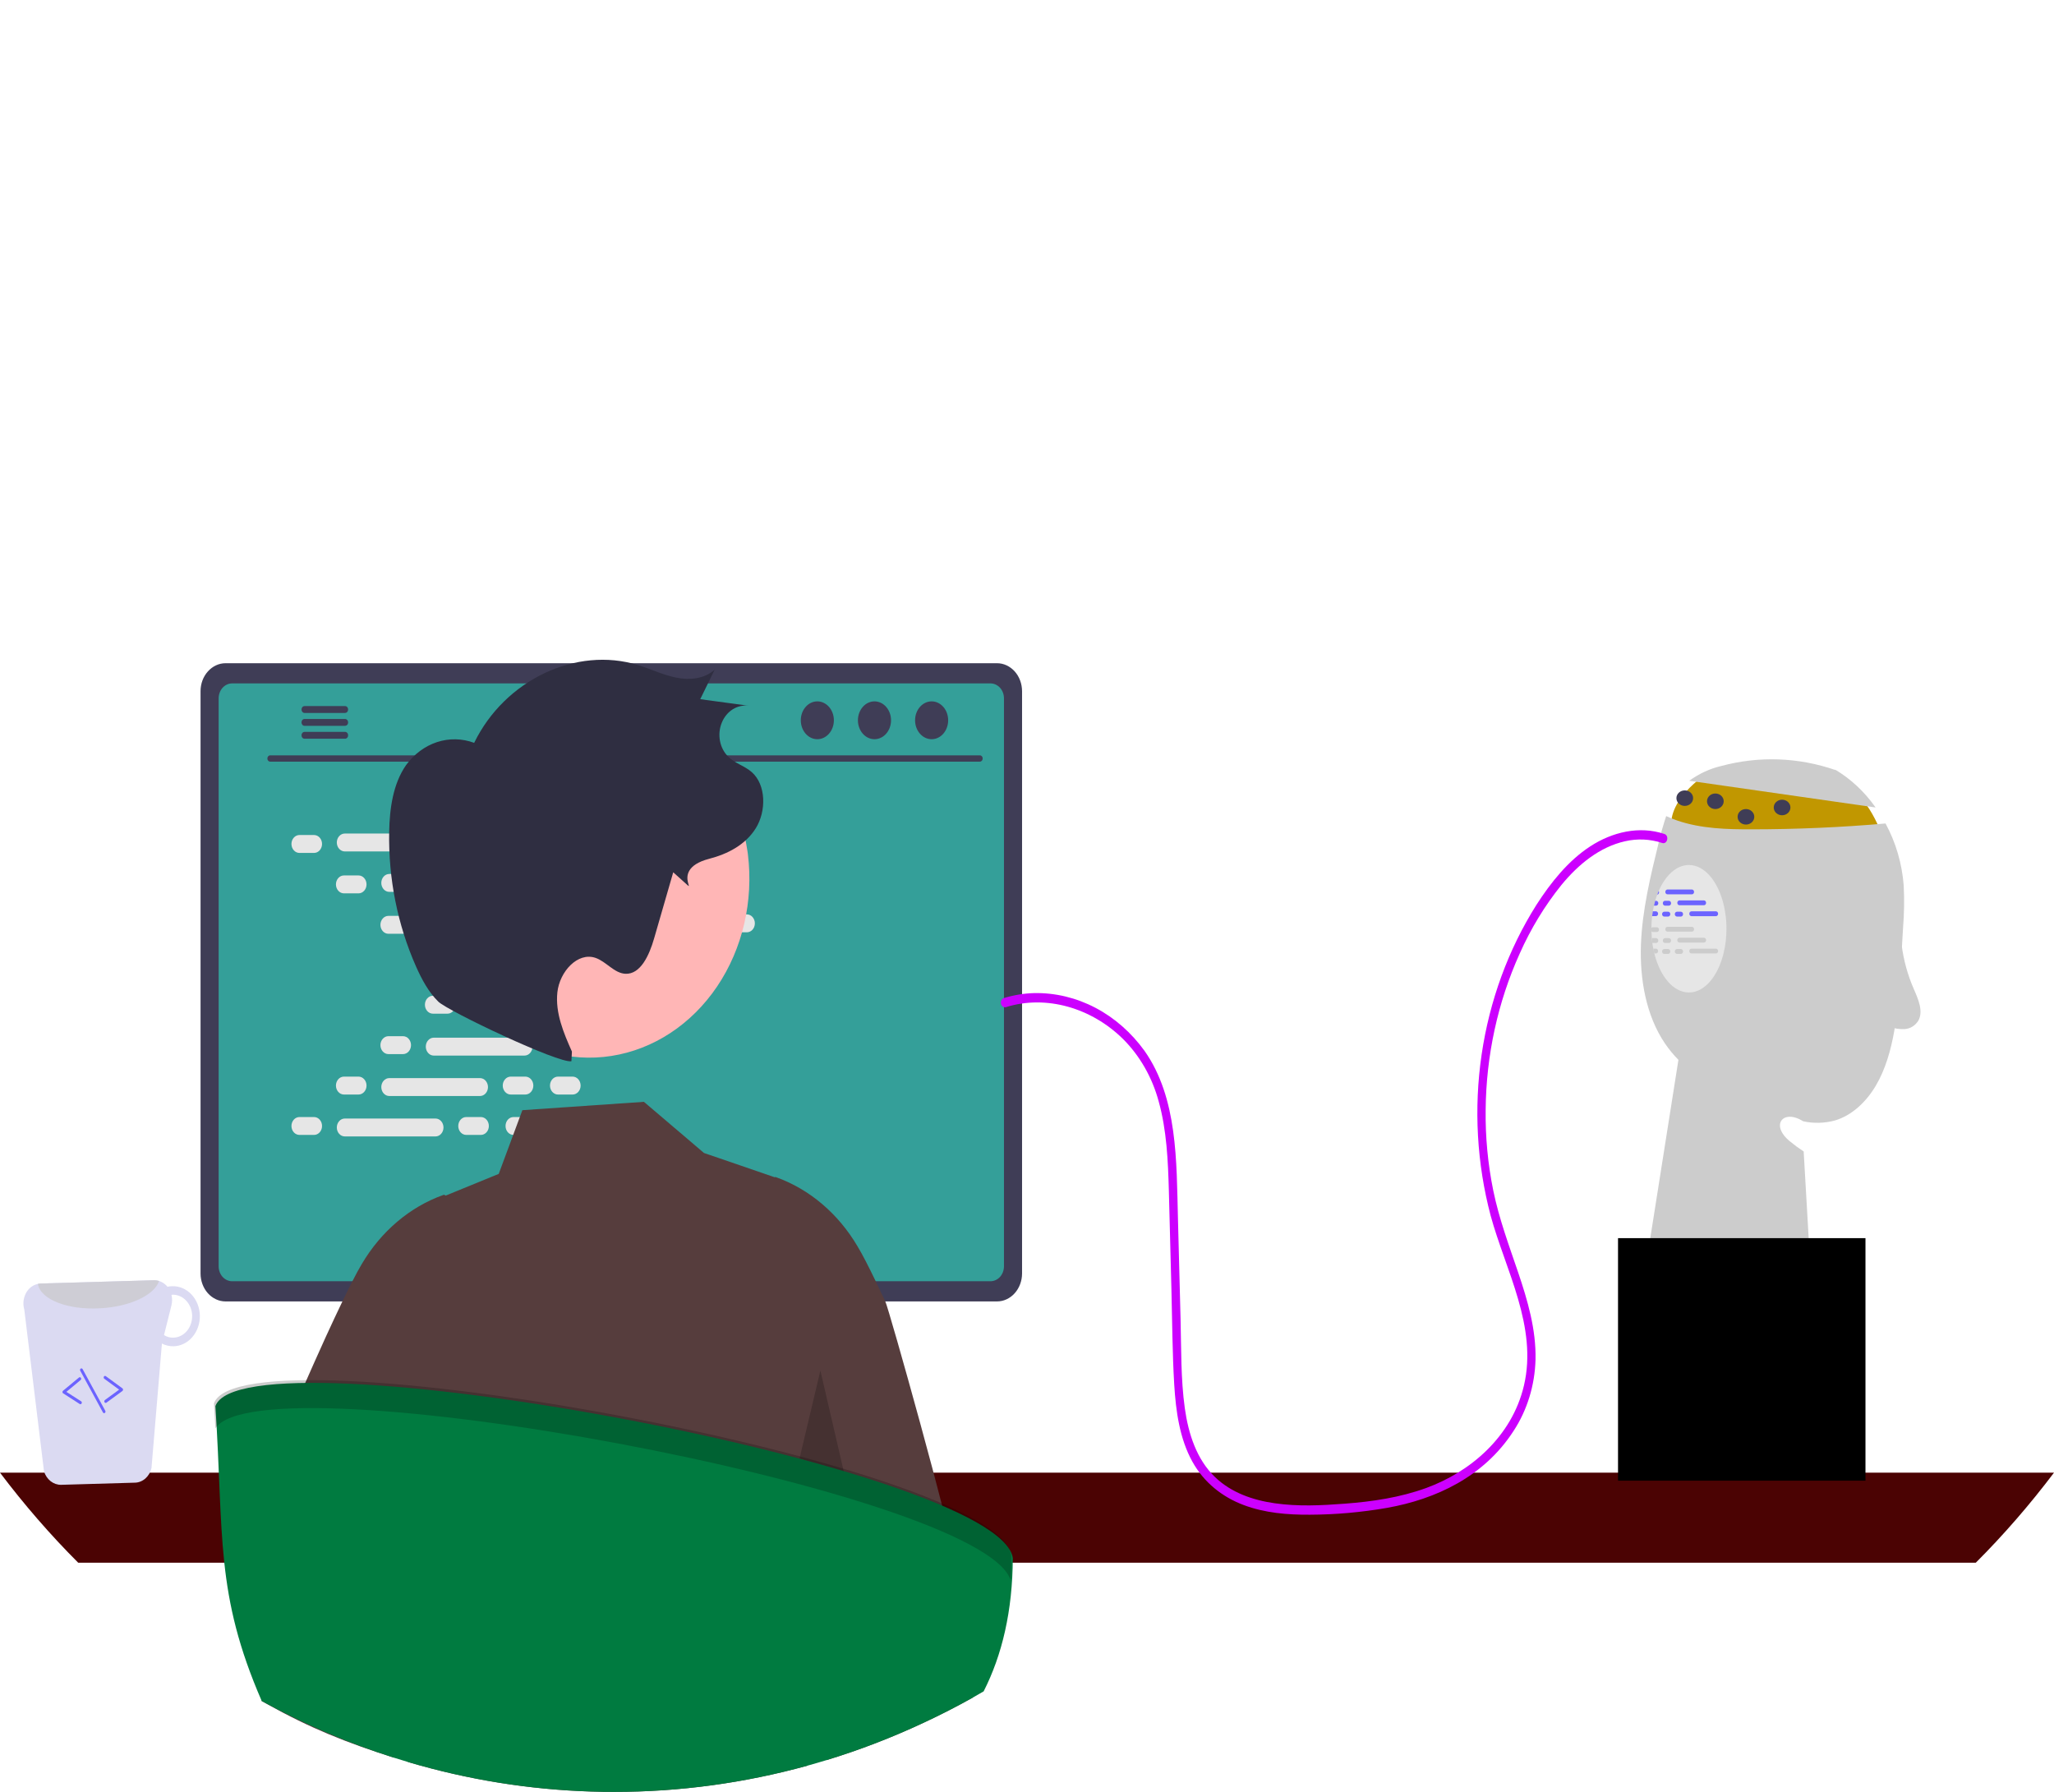 <svg width="47" height="41" viewBox="0 0 47 41" fill="none" xmlns="http://www.w3.org/2000/svg">
<g id="coding 1" clip-path="url(#clip0_0_1)">
<g id="head">
<path id="Vector" d="M39.084 17.682C39.084 17.682 37.979 18.369 38.297 19.152C38.615 19.934 43.132 19.294 43.132 19.294C43.132 19.294 42.813 18.227 42.241 18.013C41.668 17.8 39.084 17.682 39.084 17.682Z" fill="#C19700"/>
</g>
<path id="Vector_2" d="M38.653 17.865C38.875 17.704 39.122 17.589 39.381 17.528C40.246 17.294 41.151 17.326 42.001 17.62L41.985 17.605C42.347 17.819 42.665 18.116 42.918 18.476L38.653 17.865Z" fill="#CCCCCC"/>
<path id="Vector_3" d="M43.546 21.231C43.531 21.486 43.516 21.741 43.501 21.996C43.48 22.53 43.428 23.062 43.345 23.588C43.267 24.029 43.144 24.466 42.923 24.841C42.702 25.215 42.374 25.524 41.986 25.638C41.748 25.702 41.5 25.708 41.26 25.656C40.806 25.368 40.499 25.736 40.952 26.111C41.055 26.196 41.162 26.275 41.272 26.347L41.477 29.895L37.661 28.97L38.406 24.25C38.291 24.134 38.187 24.007 38.094 23.87C37.667 23.236 37.52 22.41 37.548 21.617C37.577 20.824 37.766 20.05 37.953 19.286C38.001 19.078 38.059 18.874 38.126 18.673C38.21 18.711 38.294 18.746 38.38 18.775C38.929 18.962 39.512 18.977 40.086 18.976C41.107 18.975 42.127 18.931 43.145 18.842C43.38 19.273 43.522 19.759 43.561 20.261C43.577 20.584 43.572 20.908 43.546 21.231V21.231Z" fill="#CCCCCC"/>
<path id="Vector_4" d="M0 33.696C0.553 34.428 1.15 35.117 1.789 35.756H45.211C45.85 35.117 46.447 34.428 47 33.696H0Z" fill="#4B0303"/>
<path id="Vector_5" d="M11.779 26.808V34.105H16.35V26.808C16.35 26.756 16.335 26.705 16.307 26.662C16.279 26.62 16.24 26.589 16.195 26.573C16.174 26.566 16.152 26.562 16.13 26.562H12C11.971 26.562 11.942 26.568 11.915 26.581C11.889 26.593 11.864 26.611 11.844 26.634C11.823 26.657 11.807 26.684 11.796 26.714C11.785 26.744 11.779 26.776 11.779 26.808ZM13.563 29.316C13.564 29.172 13.616 29.034 13.707 28.933C13.799 28.832 13.922 28.775 14.051 28.775C14.179 28.775 14.303 28.832 14.394 28.933C14.485 29.034 14.537 29.172 14.539 29.316V30.162C14.538 30.306 14.486 30.445 14.395 30.546C14.303 30.648 14.18 30.705 14.051 30.705C13.922 30.705 13.798 30.648 13.707 30.546C13.615 30.445 13.563 30.306 13.563 30.162V29.316Z" fill="#2F2E41"/>
<path id="Vector_6" d="M11.765 33.872V34.575C11.765 34.612 11.778 34.647 11.801 34.673C11.824 34.699 11.855 34.713 11.888 34.713H16.241C16.273 34.713 16.305 34.699 16.328 34.673C16.351 34.647 16.364 34.612 16.364 34.575V33.872H11.765Z" fill="#3F3D56"/>
<path id="Vector_7" d="M4.589 15.815V29.138C4.589 29.307 4.649 29.47 4.756 29.59C4.864 29.71 5.009 29.778 5.161 29.778H22.814C22.966 29.778 23.112 29.71 23.219 29.59C23.326 29.47 23.387 29.307 23.387 29.138V15.815C23.386 15.645 23.326 15.482 23.219 15.363C23.111 15.243 22.966 15.175 22.814 15.175H5.161C5.009 15.175 4.864 15.243 4.757 15.363C4.649 15.482 4.589 15.645 4.589 15.815V15.815Z" fill="#3F3D56"/>
<g id="screen">
<path id="Vector_8" d="M5.003 15.98V28.973C5.003 29.064 5.035 29.151 5.092 29.215C5.15 29.279 5.228 29.315 5.309 29.316H22.667C22.748 29.315 22.826 29.279 22.884 29.215C22.941 29.151 22.973 29.064 22.973 28.973V15.98C22.973 15.89 22.941 15.802 22.884 15.738C22.826 15.674 22.748 15.638 22.667 15.637H5.309C5.227 15.638 5.15 15.674 5.092 15.738C5.035 15.802 5.003 15.89 5.003 15.98V15.98Z" fill="#349F99"/>
</g>
<path id="Vector_9" d="M8.542 34.879C8.56 34.904 8.582 34.924 8.608 34.938C8.633 34.951 8.661 34.958 8.69 34.958H19.017C19.045 34.958 19.073 34.951 19.099 34.938C19.124 34.924 19.147 34.904 19.164 34.88C19.182 34.855 19.195 34.826 19.201 34.796C19.208 34.765 19.209 34.733 19.203 34.702L19.043 33.85C19.036 33.816 19.021 33.783 19.001 33.756C18.98 33.729 18.954 33.709 18.924 33.696C18.903 33.687 18.88 33.682 18.857 33.682H8.849C8.826 33.682 8.804 33.687 8.782 33.696C8.752 33.709 8.726 33.729 8.705 33.756C8.685 33.783 8.67 33.816 8.664 33.85L8.503 34.702C8.498 34.733 8.498 34.765 8.505 34.795C8.512 34.826 8.524 34.855 8.542 34.879Z" fill="#2F2E41"/>
<path id="Vector_10" d="M18.496 34.049H18.752C18.77 34.049 18.783 34.033 18.783 34.014V33.87C18.783 33.851 18.77 33.835 18.752 33.835H18.496C18.479 33.835 18.465 33.851 18.465 33.87V34.014C18.465 34.033 18.479 34.049 18.496 34.049Z" fill="#3F3D56"/>
<path id="Vector_11" d="M17.86 34.049H18.116C18.133 34.049 18.147 34.033 18.147 34.014V33.87C18.147 33.851 18.133 33.835 18.116 33.835H17.86C17.843 33.835 17.829 33.851 17.829 33.87V34.014C17.829 34.033 17.843 34.049 17.86 34.049Z" fill="#3F3D56"/>
<path id="Vector_12" d="M17.224 34.049H17.48C17.497 34.049 17.511 34.033 17.511 34.014V33.87C17.511 33.851 17.497 33.835 17.48 33.835H17.224C17.207 33.835 17.193 33.851 17.193 33.87V34.014C17.193 34.033 17.207 34.049 17.224 34.049Z" fill="#3F3D56"/>
<path id="Vector_13" d="M16.588 34.049H16.844C16.861 34.049 16.875 34.033 16.875 34.014V33.87C16.875 33.851 16.861 33.835 16.844 33.835H16.588C16.571 33.835 16.557 33.851 16.557 33.87V34.014C16.557 34.033 16.571 34.049 16.588 34.049Z" fill="#3F3D56"/>
<path id="Vector_14" d="M15.952 34.049H16.208C16.225 34.049 16.239 34.033 16.239 34.014V33.87C16.239 33.851 16.225 33.835 16.208 33.835H15.952C15.935 33.835 15.921 33.851 15.921 33.87V34.014C15.921 34.033 15.935 34.049 15.952 34.049Z" fill="#3F3D56"/>
<path id="Vector_15" d="M15.316 34.049H15.572C15.589 34.049 15.603 34.033 15.603 34.014V33.87C15.603 33.851 15.589 33.835 15.572 33.835H15.316C15.299 33.835 15.285 33.851 15.285 33.87V34.014C15.285 34.033 15.299 34.049 15.316 34.049Z" fill="#3F3D56"/>
<path id="Vector_16" d="M14.68 34.049H14.935C14.953 34.049 14.966 34.033 14.966 34.014V33.87C14.966 33.851 14.953 33.835 14.935 33.835H14.68C14.662 33.835 14.648 33.851 14.648 33.87V34.014C14.648 34.033 14.662 34.049 14.68 34.049Z" fill="#3F3D56"/>
<path id="Vector_17" d="M14.043 34.049H14.299C14.316 34.049 14.33 34.033 14.33 34.014V33.87C14.33 33.851 14.316 33.835 14.299 33.835H14.043C14.026 33.835 14.012 33.851 14.012 33.87V34.014C14.012 34.033 14.026 34.049 14.043 34.049Z" fill="#3F3D56"/>
<path id="Vector_18" d="M13.407 34.049H13.663C13.68 34.049 13.694 34.033 13.694 34.014V33.87C13.694 33.851 13.68 33.835 13.663 33.835H13.407C13.39 33.835 13.376 33.851 13.376 33.87V34.014C13.376 34.033 13.39 34.049 13.407 34.049Z" fill="#3F3D56"/>
<path id="Vector_19" d="M12.771 34.049H13.027C13.044 34.049 13.058 34.033 13.058 34.014V33.87C13.058 33.851 13.044 33.835 13.027 33.835H12.771C12.754 33.835 12.74 33.851 12.74 33.87V34.014C12.74 34.033 12.754 34.049 12.771 34.049Z" fill="#3F3D56"/>
<path id="Vector_20" d="M12.135 34.049H12.391C12.408 34.049 12.422 34.033 12.422 34.014V33.87C12.422 33.851 12.408 33.835 12.391 33.835H12.135C12.118 33.835 12.104 33.851 12.104 33.87V34.014C12.104 34.033 12.118 34.049 12.135 34.049Z" fill="#3F3D56"/>
<path id="Vector_21" d="M11.499 34.049H11.755C11.772 34.049 11.786 34.033 11.786 34.014V33.87C11.786 33.851 11.772 33.835 11.755 33.835H11.499C11.482 33.835 11.468 33.851 11.468 33.87V34.014C11.468 34.033 11.482 34.049 11.499 34.049Z" fill="#3F3D56"/>
<path id="Vector_22" d="M10.863 34.049H11.118C11.136 34.049 11.15 34.033 11.15 34.014V33.87C11.15 33.851 11.136 33.835 11.118 33.835H10.863C10.845 33.835 10.832 33.851 10.832 33.87V34.014C10.832 34.033 10.845 34.049 10.863 34.049Z" fill="#3F3D56"/>
<path id="Vector_23" d="M10.226 34.049H10.482C10.5 34.049 10.514 34.033 10.514 34.014V33.87C10.514 33.851 10.5 33.835 10.482 33.835H10.226C10.209 33.835 10.195 33.851 10.195 33.87V34.014C10.195 34.033 10.209 34.049 10.226 34.049Z" fill="#3F3D56"/>
<path id="Vector_24" d="M9.59 34.049H9.846C9.863 34.049 9.877 34.033 9.877 34.014V33.87C9.877 33.851 9.863 33.835 9.846 33.835H9.59C9.573 33.835 9.559 33.851 9.559 33.87V34.014C9.559 34.033 9.573 34.049 9.59 34.049Z" fill="#3F3D56"/>
<path id="Vector_25" d="M8.954 34.049H9.21C9.227 34.049 9.241 34.033 9.241 34.014V33.87C9.241 33.851 9.227 33.835 9.21 33.835H8.954C8.937 33.835 8.923 33.851 8.923 33.87V34.014C8.923 34.033 8.937 34.049 8.954 34.049Z" fill="#3F3D56"/>
<path id="Vector_26" d="M18.504 34.404H18.76C18.777 34.404 18.791 34.389 18.791 34.37V34.226C18.791 34.206 18.777 34.191 18.76 34.191H18.504C18.487 34.191 18.473 34.206 18.473 34.226V34.37C18.473 34.389 18.487 34.404 18.504 34.404Z" fill="#3F3D56"/>
<path id="Vector_27" d="M17.868 34.404H18.124C18.141 34.404 18.155 34.389 18.155 34.37V34.226C18.155 34.206 18.141 34.191 18.124 34.191H17.868C17.851 34.191 17.837 34.206 17.837 34.226V34.37C17.837 34.389 17.851 34.404 17.868 34.404Z" fill="#3F3D56"/>
<path id="Vector_28" d="M17.232 34.404H17.488C17.505 34.404 17.519 34.389 17.519 34.37V34.226C17.519 34.206 17.505 34.191 17.488 34.191H17.232C17.214 34.191 17.201 34.206 17.201 34.226V34.37C17.201 34.389 17.214 34.404 17.232 34.404Z" fill="#3F3D56"/>
<path id="Vector_29" d="M16.595 34.404H16.851C16.869 34.404 16.883 34.389 16.883 34.37V34.226C16.883 34.206 16.869 34.191 16.851 34.191H16.595C16.578 34.191 16.564 34.206 16.564 34.226V34.37C16.564 34.389 16.578 34.404 16.595 34.404Z" fill="#3F3D56"/>
<path id="Vector_30" d="M15.959 34.404H16.215C16.232 34.404 16.246 34.389 16.246 34.37V34.226C16.246 34.206 16.232 34.191 16.215 34.191H15.959C15.942 34.191 15.928 34.206 15.928 34.226V34.37C15.928 34.389 15.942 34.404 15.959 34.404Z" fill="#3F3D56"/>
<path id="Vector_31" d="M15.323 34.404H15.579C15.596 34.404 15.61 34.389 15.61 34.37V34.226C15.61 34.206 15.596 34.191 15.579 34.191H15.323C15.306 34.191 15.292 34.206 15.292 34.226V34.37C15.292 34.389 15.306 34.404 15.323 34.404Z" fill="#3F3D56"/>
<path id="Vector_32" d="M14.687 34.404H14.943C14.96 34.404 14.974 34.389 14.974 34.37V34.226C14.974 34.206 14.96 34.191 14.943 34.191H14.687C14.67 34.191 14.656 34.206 14.656 34.226V34.37C14.656 34.389 14.67 34.404 14.687 34.404Z" fill="#3F3D56"/>
<path id="Vector_33" d="M14.051 34.404H14.307C14.324 34.404 14.338 34.389 14.338 34.37V34.226C14.338 34.206 14.324 34.191 14.307 34.191H14.051C14.034 34.191 14.02 34.206 14.02 34.226V34.37C14.02 34.389 14.034 34.404 14.051 34.404Z" fill="#3F3D56"/>
<path id="Vector_34" d="M13.415 34.404H13.671C13.688 34.404 13.702 34.389 13.702 34.37V34.226C13.702 34.206 13.688 34.191 13.671 34.191H13.415C13.398 34.191 13.384 34.206 13.384 34.226V34.37C13.384 34.389 13.398 34.404 13.415 34.404Z" fill="#3F3D56"/>
<path id="Vector_35" d="M12.778 34.404H13.034C13.052 34.404 13.066 34.389 13.066 34.37V34.226C13.066 34.206 13.052 34.191 13.034 34.191H12.778C12.761 34.191 12.748 34.206 12.748 34.226V34.37C12.748 34.389 12.761 34.404 12.778 34.404Z" fill="#3F3D56"/>
<path id="Vector_36" d="M12.142 34.404H12.398C12.415 34.404 12.429 34.389 12.429 34.37V34.226C12.429 34.206 12.415 34.191 12.398 34.191H12.142C12.125 34.191 12.111 34.206 12.111 34.226V34.37C12.111 34.389 12.125 34.404 12.142 34.404Z" fill="#3F3D56"/>
<path id="Vector_37" d="M11.506 34.404H11.762C11.779 34.404 11.793 34.389 11.793 34.37V34.226C11.793 34.206 11.779 34.191 11.762 34.191H11.506C11.489 34.191 11.475 34.206 11.475 34.226V34.37C11.475 34.389 11.489 34.404 11.506 34.404Z" fill="#3F3D56"/>
<path id="Vector_38" d="M10.87 34.404H11.126C11.143 34.404 11.157 34.389 11.157 34.37V34.226C11.157 34.206 11.143 34.191 11.126 34.191H10.87C10.853 34.191 10.839 34.206 10.839 34.226V34.37C10.839 34.389 10.853 34.404 10.87 34.404Z" fill="#3F3D56"/>
<path id="Vector_39" d="M10.234 34.404H10.49C10.507 34.404 10.521 34.389 10.521 34.37V34.226C10.521 34.206 10.507 34.191 10.49 34.191H10.234C10.217 34.191 10.203 34.206 10.203 34.226V34.37C10.203 34.389 10.217 34.404 10.234 34.404Z" fill="#3F3D56"/>
<path id="Vector_40" d="M9.598 34.404H9.854C9.871 34.404 9.885 34.389 9.885 34.37V34.226C9.885 34.206 9.871 34.191 9.854 34.191H9.598C9.581 34.191 9.567 34.206 9.567 34.226V34.37C9.567 34.389 9.581 34.404 9.598 34.404Z" fill="#3F3D56"/>
<path id="Vector_41" d="M8.962 34.404H9.218C9.235 34.404 9.249 34.389 9.249 34.37V34.226C9.249 34.206 9.235 34.191 9.218 34.191H8.962C8.944 34.191 8.931 34.206 8.931 34.226V34.37C8.931 34.389 8.944 34.404 8.962 34.404Z" fill="#3F3D56"/>
<path id="Vector_42" d="M13.224 34.831H15.706C15.723 34.831 15.737 34.816 15.737 34.797V34.653C15.737 34.633 15.723 34.618 15.706 34.618H13.224C13.207 34.618 13.193 34.633 13.193 34.653V34.797C13.193 34.816 13.207 34.831 13.224 34.831Z" fill="#3F3D56"/>
<path id="Vector_43" d="M6.181 17.427H22.423C22.44 17.427 22.456 17.419 22.468 17.406C22.48 17.392 22.486 17.374 22.486 17.355C22.486 17.336 22.48 17.318 22.468 17.305C22.456 17.291 22.44 17.283 22.423 17.283H6.181C6.164 17.283 6.148 17.291 6.136 17.305C6.124 17.318 6.118 17.336 6.118 17.355C6.118 17.374 6.124 17.392 6.136 17.406C6.148 17.419 6.164 17.427 6.181 17.427V17.427Z" fill="#3F3D56"/>
<path id="Vector_44" d="M21.318 16.914C21.527 16.914 21.696 16.72 21.696 16.481C21.696 16.242 21.527 16.048 21.318 16.048C21.109 16.048 20.939 16.242 20.939 16.481C20.939 16.72 21.109 16.914 21.318 16.914Z" fill="#3F3D56"/>
<path id="Vector_45" d="M20.01 16.914C20.219 16.914 20.389 16.72 20.389 16.481C20.389 16.242 20.219 16.048 20.01 16.048C19.801 16.048 19.631 16.242 19.631 16.481C19.631 16.72 19.801 16.914 20.01 16.914Z" fill="#3F3D56"/>
<path id="Vector_46" d="M18.702 16.914C18.911 16.914 19.081 16.72 19.081 16.481C19.081 16.242 18.911 16.048 18.702 16.048C18.493 16.048 18.324 16.242 18.324 16.481C18.324 16.72 18.493 16.914 18.702 16.914Z" fill="#3F3D56"/>
<path id="Vector_47" d="M6.899 16.234C6.899 16.245 6.901 16.255 6.904 16.264C6.908 16.274 6.913 16.282 6.919 16.29C6.926 16.297 6.933 16.303 6.942 16.307C6.95 16.311 6.959 16.313 6.968 16.313H7.897C7.916 16.312 7.933 16.304 7.946 16.289C7.959 16.274 7.966 16.255 7.966 16.234C7.966 16.213 7.959 16.194 7.946 16.179C7.933 16.164 7.916 16.156 7.897 16.155H6.968C6.95 16.156 6.932 16.164 6.919 16.179C6.906 16.194 6.899 16.214 6.899 16.234V16.234Z" fill="#3F3D56"/>
<path id="Vector_48" d="M6.899 16.53C6.899 16.54 6.901 16.55 6.904 16.559C6.908 16.569 6.913 16.578 6.919 16.585C6.926 16.592 6.933 16.598 6.942 16.602C6.95 16.606 6.959 16.608 6.968 16.608H7.897C7.916 16.607 7.933 16.599 7.946 16.584C7.959 16.57 7.966 16.55 7.966 16.529C7.966 16.509 7.959 16.489 7.946 16.474C7.933 16.46 7.916 16.451 7.897 16.451H6.968C6.95 16.451 6.932 16.459 6.919 16.474C6.906 16.489 6.899 16.509 6.899 16.53V16.53Z" fill="#3F3D56"/>
<path id="Vector_49" d="M6.899 16.824C6.899 16.845 6.906 16.865 6.919 16.88C6.932 16.895 6.95 16.903 6.968 16.903H7.897C7.916 16.903 7.933 16.894 7.946 16.88C7.959 16.865 7.966 16.845 7.966 16.825C7.966 16.804 7.959 16.784 7.946 16.77C7.933 16.755 7.916 16.746 7.897 16.746H6.968C6.959 16.746 6.95 16.748 6.942 16.752C6.933 16.756 6.926 16.762 6.919 16.769C6.913 16.776 6.908 16.785 6.904 16.794C6.901 16.804 6.899 16.814 6.899 16.824V16.824Z" fill="#3F3D56"/>
<path id="Vector_50" d="M7.186 19.106H6.852C6.751 19.106 6.669 19.198 6.669 19.311C6.669 19.424 6.751 19.516 6.852 19.516H7.186C7.287 19.516 7.369 19.424 7.369 19.311C7.369 19.198 7.287 19.106 7.186 19.106Z" fill="#E6E6E6"/>
<path id="Vector_51" d="M11.003 19.106H10.669C10.568 19.106 10.486 19.198 10.486 19.311C10.486 19.424 10.568 19.516 10.669 19.516H11.003C11.104 19.516 11.186 19.424 11.186 19.311C11.186 19.198 11.104 19.106 11.003 19.106Z" fill="#E6E6E6"/>
<path id="Vector_52" d="M12.084 19.106H11.751C11.649 19.106 11.568 19.198 11.568 19.311C11.568 19.424 11.649 19.516 11.751 19.516H12.084C12.186 19.516 12.268 19.424 12.268 19.311C12.268 19.198 12.186 19.106 12.084 19.106Z" fill="#E6E6E6"/>
<path id="Vector_53" d="M9.965 19.072H7.891C7.789 19.072 7.707 19.164 7.707 19.277C7.707 19.39 7.789 19.482 7.891 19.482H9.965C10.066 19.482 10.148 19.39 10.148 19.277C10.148 19.164 10.066 19.072 9.965 19.072Z" fill="#E6E6E6"/>
<path id="Vector_54" d="M15.054 19.072H12.98C12.879 19.072 12.796 19.164 12.796 19.277C12.796 19.39 12.879 19.482 12.98 19.482H15.054C15.155 19.482 15.237 19.39 15.237 19.277C15.237 19.164 15.155 19.072 15.054 19.072Z" fill="#E6E6E6"/>
<path id="Vector_55" d="M8.204 20.031H7.87C7.769 20.031 7.687 20.123 7.687 20.236C7.687 20.349 7.769 20.441 7.87 20.441H8.204C8.305 20.441 8.387 20.349 8.387 20.236C8.387 20.123 8.305 20.031 8.204 20.031Z" fill="#E6E6E6"/>
<path id="Vector_56" d="M12.021 20.031H11.687C11.586 20.031 11.504 20.123 11.504 20.236C11.504 20.349 11.586 20.441 11.687 20.441H12.021C12.122 20.441 12.204 20.349 12.204 20.236C12.204 20.123 12.122 20.031 12.021 20.031Z" fill="#E6E6E6"/>
<path id="Vector_57" d="M13.102 20.031H12.768C12.667 20.031 12.585 20.123 12.585 20.236C12.585 20.349 12.667 20.441 12.768 20.441H13.102C13.204 20.441 13.286 20.349 13.286 20.236C13.286 20.123 13.204 20.031 13.102 20.031Z" fill="#E6E6E6"/>
<path id="Vector_58" d="M10.983 19.997H8.908C8.807 19.997 8.725 20.089 8.725 20.202C8.725 20.315 8.807 20.407 8.908 20.407H10.983C11.084 20.407 11.166 20.315 11.166 20.202C11.166 20.089 11.084 19.997 10.983 19.997Z" fill="#E6E6E6"/>
<path id="Vector_59" d="M16.072 19.997H13.998C13.896 19.997 13.814 20.089 13.814 20.202C13.814 20.315 13.896 20.407 13.998 20.407H16.072C16.173 20.407 16.255 20.315 16.255 20.202C16.255 20.089 16.173 19.997 16.072 19.997Z" fill="#E6E6E6"/>
<path id="Vector_60" d="M9.222 20.956H8.888C8.787 20.956 8.705 21.048 8.705 21.161C8.705 21.274 8.787 21.366 8.888 21.366H9.222C9.323 21.366 9.405 21.274 9.405 21.161C9.405 21.048 9.323 20.956 9.222 20.956Z" fill="#E6E6E6"/>
<path id="Vector_61" d="M13.039 20.956H12.705C12.604 20.956 12.522 21.048 12.522 21.161C12.522 21.274 12.604 21.366 12.705 21.366H13.039C13.14 21.366 13.222 21.274 13.222 21.161C13.222 21.048 13.14 20.956 13.039 20.956Z" fill="#E6E6E6"/>
<path id="Vector_62" d="M14.12 20.956H13.786C13.685 20.956 13.603 21.048 13.603 21.161C13.603 21.274 13.685 21.366 13.786 21.366H14.12C14.221 21.366 14.303 21.274 14.303 21.161C14.303 21.048 14.221 20.956 14.12 20.956Z" fill="#E6E6E6"/>
<path id="Vector_63" d="M12.001 20.922H9.926C9.825 20.922 9.743 21.014 9.743 21.127C9.743 21.24 9.825 21.332 9.926 21.332H12.001C12.102 21.332 12.184 21.24 12.184 21.127C12.184 21.014 12.102 20.922 12.001 20.922Z" fill="#E6E6E6"/>
<path id="Vector_64" d="M17.09 20.922H15.015C14.914 20.922 14.832 21.014 14.832 21.127C14.832 21.24 14.914 21.332 15.015 21.332H17.09C17.191 21.332 17.273 21.24 17.273 21.127C17.273 21.014 17.191 20.922 17.09 20.922Z" fill="#E6E6E6"/>
<path id="Vector_65" d="M10.24 21.881H9.906C9.805 21.881 9.723 21.973 9.723 22.086C9.723 22.199 9.805 22.291 9.906 22.291H10.24C10.341 22.291 10.423 22.199 10.423 22.086C10.423 21.973 10.341 21.881 10.24 21.881Z" fill="#E6E6E6"/>
<path id="Vector_66" d="M14.056 21.881H13.723C13.622 21.881 13.54 21.973 13.54 22.086C13.54 22.199 13.622 22.291 13.723 22.291H14.056C14.158 22.291 14.24 22.199 14.24 22.086C14.24 21.973 14.158 21.881 14.056 21.881Z" fill="#E6E6E6"/>
<path id="Vector_67" d="M15.138 21.881H14.804C14.703 21.881 14.621 21.973 14.621 22.086C14.621 22.199 14.703 22.291 14.804 22.291H15.138C15.239 22.291 15.321 22.199 15.321 22.086C15.321 21.973 15.239 21.881 15.138 21.881Z" fill="#E6E6E6"/>
<path id="Vector_68" d="M13.018 21.847H10.944C10.843 21.847 10.761 21.938 10.761 22.052C10.761 22.165 10.843 22.256 10.944 22.256H13.018C13.12 22.256 13.201 22.165 13.201 22.052C13.201 21.938 13.12 21.847 13.018 21.847Z" fill="#E6E6E6"/>
<path id="Vector_69" d="M11.003 25.559H10.669C10.568 25.559 10.486 25.65 10.486 25.764C10.486 25.877 10.568 25.968 10.669 25.968H11.003C11.104 25.968 11.186 25.877 11.186 25.764C11.186 25.65 11.104 25.559 11.003 25.559Z" fill="#E6E6E6"/>
<path id="Vector_70" d="M12.084 25.559H11.751C11.649 25.559 11.568 25.65 11.568 25.764C11.568 25.877 11.649 25.968 11.751 25.968H12.084C12.186 25.968 12.268 25.877 12.268 25.764C12.268 25.65 12.186 25.559 12.084 25.559Z" fill="#E6E6E6"/>
<path id="Vector_71" d="M15.054 25.593H12.98C12.879 25.593 12.796 25.685 12.796 25.798C12.796 25.911 12.879 26.003 12.98 26.003H15.054C15.155 26.003 15.237 25.911 15.237 25.798C15.237 25.685 15.155 25.593 15.054 25.593Z" fill="#E6E6E6"/>
<path id="Vector_72" d="M7.186 25.559H6.852C6.751 25.559 6.669 25.65 6.669 25.764C6.669 25.877 6.751 25.968 6.852 25.968H7.186C7.287 25.968 7.369 25.877 7.369 25.764C7.369 25.65 7.287 25.559 7.186 25.559Z" fill="#E6E6E6"/>
<path id="Vector_73" d="M9.965 25.593H7.891C7.789 25.593 7.707 25.685 7.707 25.798C7.707 25.911 7.789 26.003 7.891 26.003H9.965C10.066 26.003 10.148 25.911 10.148 25.798C10.148 25.685 10.066 25.593 9.965 25.593Z" fill="#E6E6E6"/>
<path id="Vector_74" d="M8.204 24.634H7.87C7.769 24.634 7.687 24.726 7.687 24.839C7.687 24.952 7.769 25.044 7.87 25.044H8.204C8.305 25.044 8.387 24.952 8.387 24.839C8.387 24.726 8.305 24.634 8.204 24.634Z" fill="#E6E6E6"/>
<path id="Vector_75" d="M12.021 24.634H11.687C11.586 24.634 11.504 24.726 11.504 24.839C11.504 24.952 11.586 25.044 11.687 25.044H12.021C12.122 25.044 12.204 24.952 12.204 24.839C12.204 24.726 12.122 24.634 12.021 24.634Z" fill="#E6E6E6"/>
<path id="Vector_76" d="M13.102 24.634H12.768C12.667 24.634 12.585 24.726 12.585 24.839C12.585 24.952 12.667 25.044 12.768 25.044H13.102C13.204 25.044 13.286 24.952 13.286 24.839C13.286 24.726 13.204 24.634 13.102 24.634Z" fill="#E6E6E6"/>
<path id="Vector_77" d="M10.983 24.668H8.908C8.807 24.668 8.725 24.76 8.725 24.873C8.725 24.986 8.807 25.078 8.908 25.078H10.983C11.084 25.078 11.166 24.986 11.166 24.873C11.166 24.76 11.084 24.668 10.983 24.668Z" fill="#E6E6E6"/>
<path id="Vector_78" d="M9.222 23.709H8.888C8.787 23.709 8.705 23.801 8.705 23.914C8.705 24.027 8.787 24.119 8.888 24.119H9.222C9.323 24.119 9.405 24.027 9.405 23.914C9.405 23.801 9.323 23.709 9.222 23.709Z" fill="#E6E6E6"/>
<path id="Vector_79" d="M13.039 23.709H12.705C12.604 23.709 12.522 23.801 12.522 23.914C12.522 24.027 12.604 24.119 12.705 24.119H13.039C13.14 24.119 13.222 24.027 13.222 23.914C13.222 23.801 13.14 23.709 13.039 23.709Z" fill="#E6E6E6"/>
<path id="Vector_80" d="M14.12 23.709H13.786C13.685 23.709 13.603 23.801 13.603 23.914C13.603 24.027 13.685 24.119 13.786 24.119H14.12C14.221 24.119 14.303 24.027 14.303 23.914C14.303 23.801 14.221 23.709 14.12 23.709Z" fill="#E6E6E6"/>
<path id="Vector_81" d="M12.001 23.743H9.926C9.825 23.743 9.743 23.835 9.743 23.948C9.743 24.061 9.825 24.153 9.926 24.153H12.001C12.102 24.153 12.184 24.061 12.184 23.948C12.184 23.835 12.102 23.743 12.001 23.743Z" fill="#E6E6E6"/>
<path id="Vector_82" d="M10.24 22.784H9.906C9.805 22.784 9.723 22.876 9.723 22.989C9.723 23.102 9.805 23.194 9.906 23.194H10.24C10.341 23.194 10.423 23.102 10.423 22.989C10.423 22.876 10.341 22.784 10.24 22.784Z" fill="#E6E6E6"/>
<path id="Vector_83" d="M14.056 22.784H13.723C13.622 22.784 13.54 22.876 13.54 22.989C13.54 23.102 13.622 23.194 13.723 23.194H14.056C14.158 23.194 14.24 23.102 14.24 22.989C14.24 22.876 14.158 22.784 14.056 22.784Z" fill="#E6E6E6"/>
<path id="Vector_84" d="M15.138 22.784H14.804C14.703 22.784 14.621 22.876 14.621 22.989C14.621 23.102 14.703 23.194 14.804 23.194H15.138C15.239 23.194 15.321 23.102 15.321 22.989C15.321 22.876 15.239 22.784 15.138 22.784Z" fill="#E6E6E6"/>
<path id="Vector_85" d="M13.018 22.818H10.944C10.843 22.818 10.761 22.91 10.761 23.023C10.761 23.136 10.843 23.228 10.944 23.228H13.018C13.12 23.228 13.201 23.136 13.201 23.023C13.201 22.91 13.12 22.818 13.018 22.818Z" fill="#E6E6E6"/>
<path id="Vector_86" d="M5.986 38.92C6.025 38.942 6.064 38.965 6.103 38.986C7.108 39.548 7.912 39.867 9.012 40.217C9.105 39.058 9.195 37.019 9.282 35.756C9.305 35.428 9.328 35.152 9.35 34.958C9.356 34.855 9.375 34.753 9.406 34.656L9.402 34.958L9.393 35.756L9.337 40.317C10.706 40.722 12.111 40.948 13.526 40.992C13.6 40.994 13.672 40.996 13.742 40.997C13.767 40.998 13.791 40.999 13.815 40.999C13.895 40.999 13.974 41 14.053 41C15.544 41.001 17.029 40.8 18.477 40.4C18.446 39.253 18.415 37.237 18.385 35.756C18.378 35.466 18.373 35.197 18.366 34.958C18.354 34.449 18.341 34.082 18.329 33.959C18.34 33.98 18.348 34.004 18.354 34.028C18.413 34.334 18.453 34.645 18.474 34.958C18.497 35.197 18.519 35.466 18.541 35.756C18.66 37.295 18.783 39.387 18.91 40.274C19.668 40.043 20.411 39.757 21.135 39.418C21.517 39.24 21.891 39.049 22.259 38.843C22.189 38.331 22.116 37.756 22.041 37.161C21.983 36.699 21.922 36.225 21.861 35.756C21.765 35.032 20.347 29.97 20.258 29.778C20.181 29.614 20.107 29.459 20.038 29.316C19.87 28.968 19.728 28.692 19.622 28.517C19.18 27.767 18.523 27.21 17.759 26.936L17.74 26.931L17.727 26.937L16.426 26.49L16.236 26.425L16.108 26.381L15.658 25.997L15.413 25.789L15.183 25.593L14.734 25.211L11.953 25.402L11.412 26.86L10.199 27.356L10.178 27.345L10.16 27.337L10.141 27.343C9.377 27.616 8.72 28.174 8.278 28.923C8.218 29.023 8.146 29.155 8.064 29.316C7.994 29.451 7.918 29.607 7.835 29.778C7.717 30.022 7.589 30.297 7.452 30.595C7.423 30.661 7.392 30.728 7.362 30.795C7.305 30.921 7.247 31.048 7.189 31.179C7.054 31.481 6.914 31.797 6.774 32.118C6.652 32.396 6.529 32.968 6.409 33.696C6.309 34.301 6.209 35.014 6.113 35.756C5.987 36.718 6.122 37.87 6.008 38.755C6.001 38.811 5.993 38.866 5.986 38.92Z" fill="#563D3D"/>
<path id="Vector_87" opacity="0.2" d="M19.313 33.693L18.772 31.36L18.295 33.373L19.313 33.693Z" fill="black"/>
<path id="Vector_88" d="M4.929 32.173C5.122 35.152 4.922 36.464 5.989 38.921C6.961 39.453 7.972 39.887 9.012 40.217C9.12 40.252 9.229 40.285 9.337 40.317C10.706 40.722 12.111 40.948 13.526 40.992C13.6 40.994 13.672 40.996 13.742 40.997C13.767 40.998 13.791 40.999 13.815 40.999C13.895 40.999 13.974 41 14.053 41C15.544 41.001 17.029 40.8 18.477 40.4C18.622 40.36 18.766 40.318 18.91 40.274C19.668 40.043 20.411 39.757 21.135 39.418C21.517 39.24 21.891 39.049 22.259 38.843C22.343 38.796 22.426 38.749 22.508 38.7C22.93 37.871 23.17 36.862 23.175 35.65C22.883 33.561 5.574 30.371 4.929 32.173Z" fill="#007B40"/>
<path id="Vector_89" opacity="0.2" d="M4.929 32.683C4.92 32.499 4.908 32.308 4.896 32.11C5.541 30.308 22.85 33.498 23.142 35.587C23.141 35.778 23.134 35.964 23.121 36.145C22.414 34.084 5.97 31.052 4.929 32.683Z" fill="black"/>
<path id="Vector_90" d="M1.007 33.666C1.035 33.757 1.088 33.836 1.159 33.892C1.23 33.947 1.314 33.976 1.4 33.974L3.086 33.925C3.172 33.924 3.257 33.89 3.325 33.831C3.394 33.771 3.443 33.688 3.466 33.594L3.705 30.742C3.789 30.785 3.881 30.806 3.974 30.804C4.137 30.799 4.292 30.723 4.404 30.59C4.516 30.458 4.577 30.282 4.573 30.1C4.569 29.917 4.5 29.744 4.382 29.619C4.264 29.493 4.106 29.425 3.943 29.43C3.906 29.43 3.869 29.434 3.833 29.442C3.793 29.395 3.745 29.357 3.692 29.331C3.639 29.305 3.581 29.292 3.523 29.293L0.93 29.368C0.909 29.369 0.888 29.372 0.866 29.377C0.81 29.389 0.756 29.414 0.708 29.451C0.661 29.488 0.621 29.536 0.592 29.592C0.563 29.648 0.544 29.71 0.538 29.774C0.532 29.838 0.538 29.903 0.556 29.965L1.007 33.666ZM3.753 30.548L3.923 29.869C3.942 29.79 3.943 29.707 3.924 29.629C3.933 29.629 3.94 29.624 3.948 29.624C4.065 29.622 4.177 29.671 4.261 29.761C4.345 29.851 4.394 29.974 4.397 30.104C4.399 30.234 4.356 30.36 4.276 30.455C4.196 30.549 4.085 30.604 3.969 30.607C3.894 30.61 3.819 30.59 3.753 30.548V30.548Z" fill="#DBDAF2"/>
<path id="Vector_91" d="M0.867 29.377C0.922 29.73 1.543 29.978 2.289 29.935C2.976 29.9 3.537 29.63 3.64 29.31C3.602 29.298 3.562 29.292 3.523 29.293L0.93 29.368C0.909 29.369 0.888 29.372 0.867 29.377V29.377Z" fill="#CECDD5"/>
<path id="Vector_92" d="M2.426 32.099C2.43 32.098 2.433 32.096 2.436 32.094L2.802 31.826C2.806 31.823 2.81 31.818 2.812 31.813C2.815 31.808 2.816 31.802 2.816 31.796C2.816 31.79 2.815 31.785 2.812 31.779C2.81 31.774 2.806 31.77 2.802 31.767L2.421 31.488C2.418 31.485 2.414 31.483 2.41 31.483C2.406 31.482 2.401 31.482 2.397 31.483C2.393 31.484 2.389 31.485 2.386 31.488C2.382 31.491 2.38 31.494 2.377 31.498C2.375 31.502 2.373 31.506 2.373 31.511C2.372 31.515 2.372 31.52 2.373 31.525C2.374 31.529 2.375 31.534 2.378 31.538C2.38 31.541 2.383 31.545 2.386 31.547L2.726 31.796L2.401 32.034C2.395 32.039 2.39 32.046 2.388 32.054C2.386 32.062 2.386 32.071 2.389 32.078C2.392 32.086 2.398 32.092 2.404 32.096C2.411 32.1 2.419 32.101 2.426 32.099H2.426Z" fill="#6C63FF"/>
<path id="Vector_93" d="M1.848 32.128C1.854 32.127 1.86 32.123 1.864 32.118C1.868 32.112 1.871 32.106 1.872 32.099C1.873 32.092 1.872 32.085 1.869 32.078C1.866 32.072 1.862 32.067 1.856 32.063L1.519 31.847L1.845 31.576C1.848 31.573 1.851 31.57 1.853 31.566C1.855 31.562 1.857 31.557 1.857 31.552C1.858 31.548 1.858 31.543 1.857 31.539C1.856 31.534 1.854 31.53 1.851 31.526C1.849 31.522 1.846 31.519 1.842 31.517C1.839 31.514 1.835 31.513 1.831 31.512C1.826 31.512 1.822 31.512 1.818 31.513C1.814 31.514 1.81 31.516 1.807 31.519L1.442 31.822C1.438 31.826 1.434 31.83 1.432 31.836C1.43 31.841 1.429 31.847 1.429 31.853C1.429 31.859 1.431 31.864 1.434 31.869C1.437 31.874 1.44 31.879 1.445 31.881L1.824 32.125C1.832 32.129 1.84 32.131 1.848 32.128Z" fill="#6C63FF"/>
<path id="Vector_94" d="M2.39 32.333C2.393 32.333 2.396 32.331 2.398 32.329C2.402 32.327 2.405 32.324 2.408 32.32C2.41 32.316 2.412 32.312 2.413 32.307C2.414 32.303 2.414 32.298 2.413 32.293C2.413 32.289 2.411 32.284 2.409 32.28L1.89 31.326C1.886 31.318 1.879 31.313 1.871 31.311C1.862 31.308 1.854 31.31 1.847 31.315C1.839 31.32 1.834 31.328 1.832 31.337C1.83 31.346 1.832 31.355 1.836 31.363L2.355 32.317C2.358 32.324 2.364 32.329 2.37 32.332C2.376 32.335 2.383 32.335 2.39 32.333V32.333Z" fill="#6C63FF"/>
<path id="Vector_95" d="M42.686 28.33H37.024V33.879H42.686V28.33Z" fill="black"/>
<path id="Vector_96" d="M43.525 20.578C43.42 21.274 43.513 21.989 43.789 22.623C43.891 22.857 44.018 23.137 43.894 23.357C43.858 23.412 43.813 23.457 43.76 23.49C43.708 23.522 43.649 23.541 43.589 23.546C43.469 23.553 43.349 23.535 43.234 23.494" fill="#CCCCCC"/>
<path id="Vector_97" d="M38.551 18.44C38.657 18.44 38.742 18.361 38.742 18.262C38.742 18.164 38.657 18.085 38.551 18.085C38.446 18.085 38.36 18.164 38.36 18.262C38.36 18.361 38.446 18.44 38.551 18.44Z" fill="#3F3D56"/>
<path id="Vector_98" d="M39.251 18.512C39.356 18.512 39.442 18.432 39.442 18.334C39.442 18.235 39.356 18.156 39.251 18.156C39.146 18.156 39.06 18.235 39.06 18.334C39.06 18.432 39.146 18.512 39.251 18.512Z" fill="#3F3D56"/>
<path id="Vector_99" d="M39.951 18.867C40.056 18.867 40.142 18.788 40.142 18.689C40.142 18.591 40.056 18.512 39.951 18.512C39.845 18.512 39.76 18.591 39.76 18.689C39.76 18.788 39.845 18.867 39.951 18.867Z" fill="#3F3D56"/>
<path id="Vector_100" d="M40.778 18.654C40.883 18.654 40.969 18.574 40.969 18.476C40.969 18.378 40.883 18.298 40.778 18.298C40.672 18.298 40.587 18.378 40.587 18.476C40.587 18.574 40.672 18.654 40.778 18.654Z" fill="#3F3D56"/>
<g id="wire">
<path id="Vector_101" d="M23.019 23.044C23.946 22.756 24.978 23.065 25.695 23.771C26.081 24.155 26.365 24.651 26.514 25.204C26.697 25.863 26.727 26.558 26.746 27.243C26.767 28 26.786 28.757 26.805 29.514C26.824 30.236 26.826 30.962 26.869 31.682C26.906 32.287 26.992 32.915 27.282 33.44C27.55 33.926 27.974 34.254 28.453 34.435C28.939 34.619 29.462 34.661 29.971 34.658C30.564 34.656 31.156 34.603 31.741 34.501C32.854 34.302 33.953 33.793 34.632 32.744C34.945 32.268 35.121 31.697 35.136 31.106C35.151 30.418 34.954 29.751 34.739 29.115C34.529 28.497 34.302 27.887 34.169 27.24C34.046 26.635 33.987 26.015 33.995 25.394C34.006 24.152 34.272 22.93 34.773 21.821C35.026 21.251 35.347 20.723 35.728 20.25C36.12 19.773 36.606 19.379 37.184 19.249C37.466 19.184 37.758 19.197 38.034 19.288C38.152 19.327 38.202 19.121 38.085 19.082C37.513 18.89 36.891 19.036 36.383 19.369C35.884 19.696 35.49 20.186 35.155 20.707C34.512 21.727 34.084 22.897 33.903 24.128C33.722 25.36 33.793 26.622 34.11 27.818C34.45 29.063 35.188 30.358 34.871 31.704C34.593 32.883 33.631 33.684 32.637 34.046C32.034 34.266 31.402 34.358 30.771 34.406C30.238 34.447 29.698 34.473 29.166 34.396C28.678 34.326 28.176 34.159 27.798 33.793C27.383 33.391 27.194 32.814 27.111 32.221C27.018 31.551 27.031 30.86 27.014 30.184L26.954 27.876C26.92 26.572 26.949 25.127 26.191 24.047C25.887 23.626 25.502 23.288 25.065 23.059C24.627 22.829 24.148 22.714 23.665 22.723C23.43 22.729 23.195 22.768 22.968 22.838C22.945 22.846 22.925 22.865 22.913 22.889C22.901 22.913 22.898 22.942 22.905 22.968C22.911 22.995 22.927 23.018 22.948 23.032C22.97 23.046 22.995 23.05 23.019 23.044H23.019Z" fill="#CC00FF"/>
</g>
<path id="Vector_102" d="M9.858 20.675C9.993 21.75 10.504 22.721 11.279 23.375C12.054 24.028 13.03 24.311 13.991 24.161C14.952 24.011 15.821 23.441 16.407 22.575C16.992 21.709 17.246 20.618 17.113 19.543L17.105 19.485C16.951 18.424 16.429 17.474 15.653 16.839C14.877 16.204 13.91 15.936 12.959 16.092C12.008 16.248 11.15 16.816 10.57 17.674C9.99 18.531 9.735 19.609 9.859 20.674L9.858 20.675Z" fill="#FFB6B6"/>
<path id="Vector_103" d="M13.087 24.061C12.897 23.635 12.703 23.177 12.754 22.704C12.806 22.231 13.219 21.778 13.626 21.917C13.87 22 14.054 22.268 14.309 22.281C14.659 22.299 14.858 21.85 14.966 21.477L15.405 19.959C16.252 20.703 15.179 19.923 16.228 19.65C16.64 19.543 17.055 19.337 17.296 18.948C17.536 18.559 17.533 17.958 17.201 17.666C17.038 17.523 16.821 17.469 16.666 17.316C16.569 17.222 16.502 17.095 16.475 16.954C16.448 16.814 16.462 16.667 16.516 16.536C16.569 16.405 16.658 16.297 16.771 16.227C16.883 16.158 17.013 16.131 17.14 16.15L16.023 15.998L16.353 15.323C16.114 15.536 15.78 15.566 15.48 15.506C15.179 15.447 14.896 15.309 14.601 15.218C13.189 14.78 11.551 15.557 10.85 16.997C10.574 16.895 10.278 16.889 10 16.98C9.722 17.071 9.475 17.255 9.292 17.506C8.994 17.932 8.915 18.498 8.905 19.039C8.886 20.104 9.097 21.159 9.519 22.113C9.651 22.41 9.807 22.701 10.03 22.919C10.254 23.136 12.783 24.338 13.075 24.282" fill="#2F2E41"/>
<path id="Vector_104" d="M39.505 21.251C39.506 21.435 39.485 21.619 39.442 21.798V21.799C39.442 21.802 39.441 21.806 39.44 21.809C39.311 22.338 39.005 22.709 38.647 22.709C38.29 22.709 37.985 22.341 37.855 21.816C37.846 21.78 37.838 21.744 37.831 21.706C37.822 21.664 37.815 21.621 37.809 21.576C37.804 21.54 37.801 21.504 37.797 21.467C37.793 21.416 37.79 21.364 37.789 21.311V21.31C37.788 21.291 37.788 21.271 37.788 21.251V21.233L37.788 21.232C37.788 21.142 37.794 21.052 37.804 20.962C37.809 20.925 37.814 20.889 37.82 20.852C37.828 20.808 37.836 20.765 37.846 20.722C37.855 20.684 37.864 20.648 37.874 20.612C37.888 20.563 37.904 20.516 37.921 20.472C37.932 20.442 37.943 20.414 37.955 20.386C38.111 20.026 38.363 19.792 38.647 19.792C39.039 19.792 39.37 20.24 39.472 20.85C39.474 20.859 39.475 20.869 39.476 20.878V20.878C39.496 21.001 39.506 21.126 39.505 21.251Z" fill="#E6E6E6"/>
<path id="Vector_105" d="M37.963 20.418C37.962 20.43 37.958 20.443 37.95 20.453C37.943 20.463 37.932 20.469 37.921 20.472C37.932 20.442 37.943 20.414 37.955 20.386C37.96 20.396 37.963 20.406 37.963 20.418Z" fill="#6C63FF"/>
<path id="Vector_106" d="M38.715 20.353H38.155C38.128 20.353 38.106 20.378 38.106 20.408C38.106 20.439 38.128 20.463 38.155 20.463H38.715C38.742 20.463 38.764 20.439 38.764 20.408C38.764 20.378 38.742 20.353 38.715 20.353Z" fill="#6C63FF"/>
<path id="Vector_107" d="M37.946 20.666C37.946 20.681 37.94 20.695 37.931 20.706C37.922 20.716 37.909 20.722 37.896 20.722H37.846C37.855 20.684 37.864 20.648 37.874 20.612H37.896C37.909 20.612 37.922 20.617 37.931 20.628C37.94 20.638 37.945 20.652 37.946 20.666V20.666Z" fill="#6C63FF"/>
<path id="Vector_108" d="M38.188 20.611H38.098C38.071 20.611 38.049 20.636 38.049 20.667C38.049 20.697 38.071 20.722 38.098 20.722H38.188C38.215 20.722 38.238 20.697 38.238 20.667C38.238 20.636 38.215 20.611 38.188 20.611Z" fill="#6C63FF"/>
<path id="Vector_109" d="M38.99 20.602H38.43C38.403 20.602 38.38 20.627 38.38 20.658C38.38 20.688 38.403 20.713 38.43 20.713H38.99C39.017 20.713 39.039 20.688 39.039 20.658C39.039 20.627 39.017 20.602 38.99 20.602Z" fill="#6C63FF"/>
<path id="Vector_110" d="M38.171 20.861H38.081C38.054 20.861 38.032 20.886 38.032 20.916C38.032 20.947 38.054 20.972 38.081 20.972H38.171C38.198 20.972 38.22 20.947 38.22 20.916C38.22 20.886 38.198 20.861 38.171 20.861Z" fill="#6C63FF"/>
<path id="Vector_111" d="M38.463 20.861H38.373C38.346 20.861 38.323 20.886 38.323 20.916C38.323 20.947 38.346 20.972 38.373 20.972H38.463C38.49 20.972 38.512 20.947 38.512 20.916C38.512 20.886 38.49 20.861 38.463 20.861Z" fill="#6C63FF"/>
<path id="Vector_112" d="M37.941 20.907C37.941 20.922 37.935 20.936 37.926 20.946C37.917 20.957 37.904 20.962 37.891 20.962H37.804C37.809 20.925 37.814 20.889 37.82 20.852H37.891C37.897 20.852 37.904 20.854 37.91 20.856C37.916 20.859 37.921 20.863 37.926 20.868C37.931 20.873 37.934 20.879 37.937 20.886C37.939 20.893 37.941 20.9 37.941 20.907V20.907Z" fill="#6C63FF"/>
<path id="Vector_113" d="M39.264 20.852H38.705C38.677 20.852 38.655 20.877 38.655 20.907C38.655 20.938 38.677 20.963 38.705 20.963H39.264C39.292 20.963 39.314 20.938 39.314 20.907C39.314 20.877 39.292 20.852 39.264 20.852Z" fill="#6C63FF"/>
<path id="Vector_114" d="M37.963 21.271C37.963 21.279 37.961 21.286 37.959 21.292C37.956 21.299 37.953 21.305 37.948 21.31C37.944 21.315 37.938 21.319 37.932 21.322C37.926 21.325 37.92 21.326 37.913 21.326H37.824C37.811 21.326 37.798 21.321 37.789 21.311V21.31C37.788 21.291 37.788 21.271 37.788 21.251V21.233L37.788 21.232C37.793 21.227 37.798 21.223 37.804 21.22C37.81 21.217 37.817 21.216 37.824 21.216H37.913C37.926 21.216 37.939 21.222 37.948 21.232C37.958 21.242 37.963 21.257 37.963 21.271V21.271Z" fill="#CCCCCC"/>
<path id="Vector_115" d="M38.715 21.206H38.155C38.128 21.206 38.106 21.231 38.106 21.262C38.106 21.292 38.128 21.317 38.155 21.317H38.715C38.742 21.317 38.764 21.292 38.764 21.262C38.764 21.231 38.742 21.206 38.715 21.206Z" fill="#CCCCCC"/>
<path id="Vector_116" d="M37.946 21.52C37.946 21.535 37.94 21.549 37.931 21.559C37.922 21.57 37.909 21.576 37.896 21.576H37.809C37.804 21.54 37.8 21.504 37.797 21.467C37.8 21.466 37.803 21.465 37.806 21.465H37.896C37.909 21.465 37.922 21.471 37.931 21.482C37.94 21.492 37.945 21.506 37.946 21.52V21.52Z" fill="#CCCCCC"/>
<path id="Vector_117" d="M38.188 21.465H38.098C38.071 21.465 38.049 21.49 38.049 21.521C38.049 21.551 38.071 21.576 38.098 21.576H38.188C38.215 21.576 38.238 21.551 38.238 21.521C38.238 21.49 38.215 21.465 38.188 21.465Z" fill="#CCCCCC"/>
<path id="Vector_118" d="M38.99 21.456H38.43C38.403 21.456 38.38 21.481 38.38 21.511C38.38 21.542 38.403 21.567 38.43 21.567H38.99C39.017 21.567 39.039 21.542 39.039 21.511C39.039 21.481 39.017 21.456 38.99 21.456Z" fill="#CCCCCC"/>
<path id="Vector_119" d="M38.171 21.715H38.081C38.054 21.715 38.032 21.74 38.032 21.77C38.032 21.801 38.054 21.826 38.081 21.826H38.171C38.198 21.826 38.22 21.801 38.22 21.77C38.22 21.74 38.198 21.715 38.171 21.715Z" fill="#CCCCCC"/>
<path id="Vector_120" d="M38.463 21.715H38.373C38.346 21.715 38.323 21.74 38.323 21.77C38.323 21.801 38.346 21.826 38.373 21.826H38.463C38.49 21.826 38.512 21.801 38.512 21.77C38.512 21.74 38.49 21.715 38.463 21.715Z" fill="#CCCCCC"/>
<path id="Vector_121" d="M37.941 21.761C37.941 21.776 37.935 21.79 37.926 21.8C37.917 21.81 37.904 21.816 37.891 21.816H37.855C37.846 21.78 37.838 21.744 37.831 21.706H37.891C37.897 21.706 37.904 21.707 37.91 21.71C37.916 21.713 37.921 21.717 37.926 21.722C37.931 21.727 37.934 21.733 37.937 21.74C37.939 21.746 37.941 21.753 37.941 21.761Z" fill="#CCCCCC"/>
<path id="Vector_122" d="M39.264 21.706H38.705C38.677 21.706 38.655 21.73 38.655 21.761C38.655 21.792 38.677 21.816 38.705 21.816H39.264C39.292 21.816 39.314 21.792 39.314 21.761C39.314 21.73 39.292 21.706 39.264 21.706Z" fill="#CCCCCC"/>
</g>
<defs>
<clipPath id="clip0_0_1">
<rect width="47" height="41" fill="white"/>
</clipPath>
</defs>
</svg>
